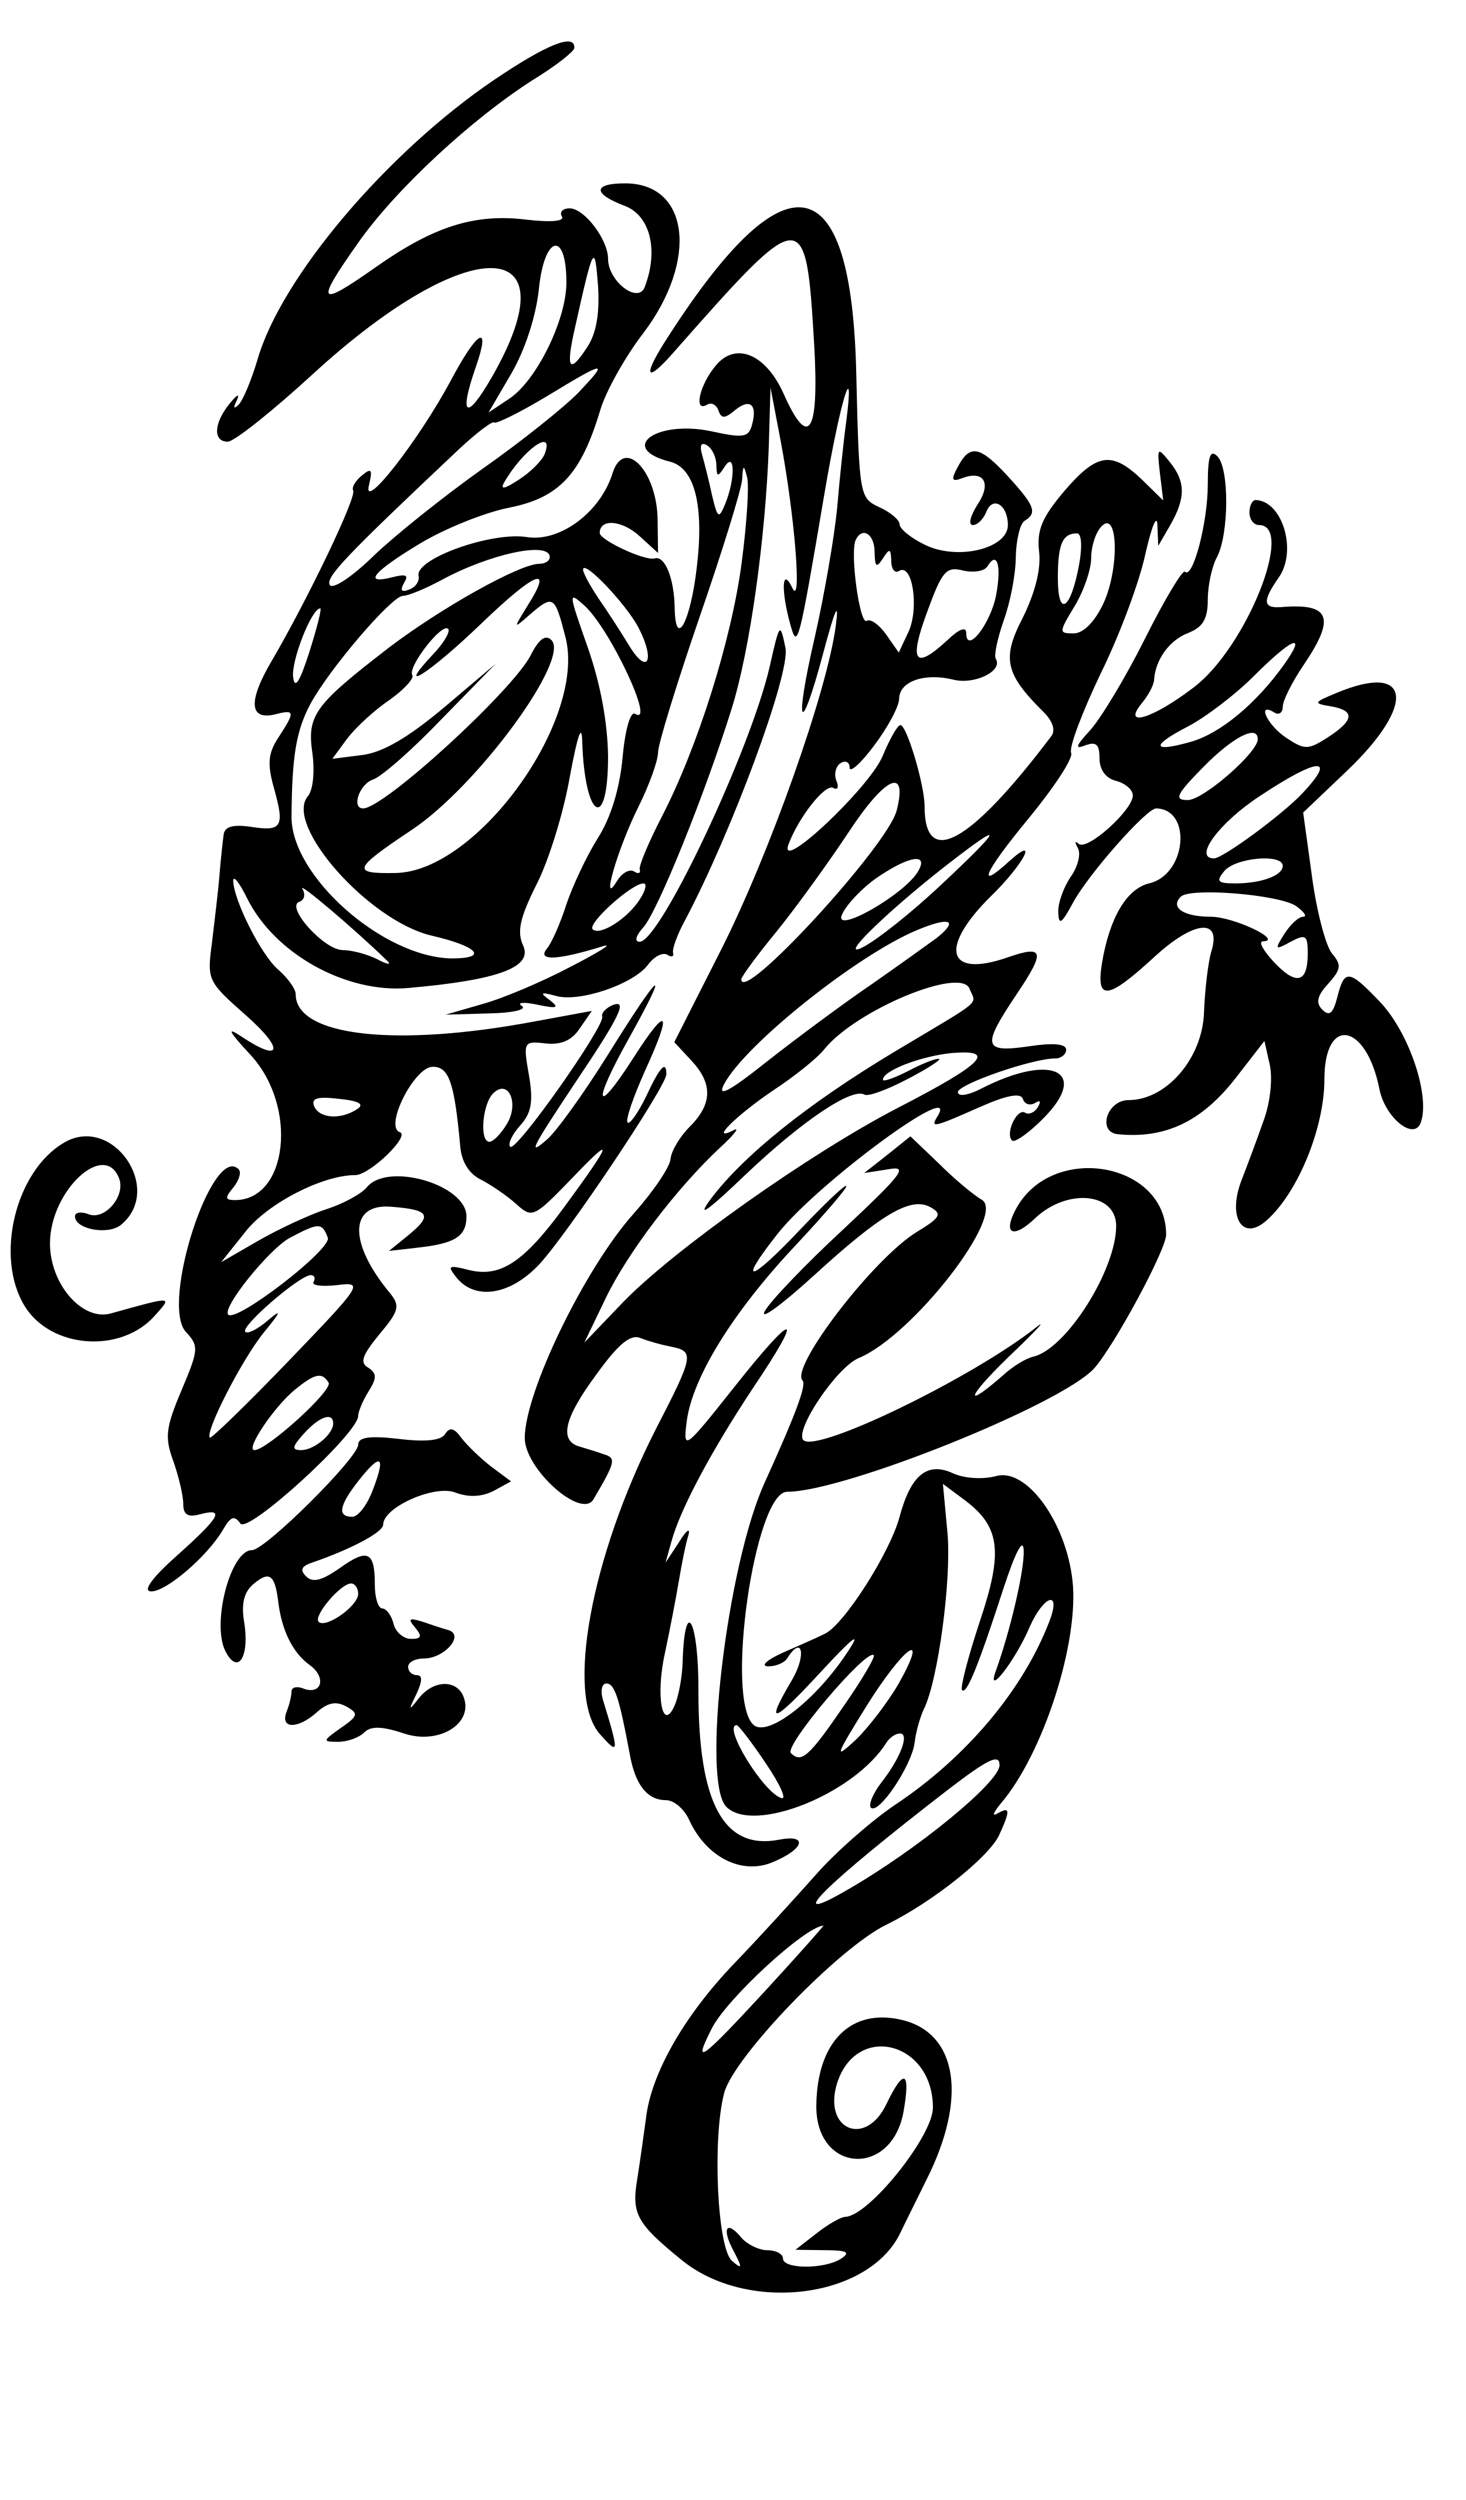 <?xml version="1.0" standalone="no"?>
<!DOCTYPE svg PUBLIC "-//W3C//DTD SVG 20010904//EN"
 "http://www.w3.org/TR/2001/REC-SVG-20010904/DTD/svg10.dtd">
<svg version="1.0" xmlns="http://www.w3.org/2000/svg"
 width="176pt" height="300pt" viewBox="0 0 176 300"
 preserveAspectRatio="xMidYMid meet">
<g transform="translate(0,300) scale(0.05,-0.05)"
fill="#000000" stroke="none">
<path d="M1186 5808 c-258 -175 -512 -475 -568 -672 -14 -47 -34 -95 -44 -106
-13 -13 -15 -10 -5 10 7 17 0 13 -18 -9 -38 -47 -40 -91 -4 -91 15 0 107 73
205 163 373 342 627 337 429 -8 -61 -106 -80 -95 -39 23 38 108 5 91 -60 -32
-78 -145 -213 -317 -196 -250 9 38 6 42 -17 23 -16 -13 -25 -29 -21 -36 9 -15
-108 -259 -195 -408 -58 -98 -55 -145 9 -129 46 12 47 6 7 -55 -25 -38 -28
-63 -11 -123 26 -93 19 -104 -57 -92 -42 6 -62 0 -64 -19 -2 -15 -7 -58 -10
-97 -3 -38 -12 -111 -18 -162 -12 -90 -11 -93 82 -175 93 -82 85 -115 -12 -50
-36 24 -30 12 23 -45 114 -124 89 -348 -38 -348 -24 0 -24 6 -4 30 14 17 20
37 13 44 -63 63 -188 -322 -127 -390 32 -34 31 -43 -10 -140 -38 -90 -41 -113
-20 -170 13 -37 24 -83 24 -103 0 -26 11 -33 40 -25 61 16 49 -6 -55 -99 -62
-55 -83 -86 -62 -86 36 -1 136 85 173 149 18 31 27 34 41 14 17 -27 283 216
283 258 0 10 11 37 25 59 20 32 20 43 -1 57 -21 12 -14 30 27 80 47 56 50 68
26 98 -101 121 -99 217 3 208 91 -7 99 -20 42 -67 l-48 -39 70 8 c89 10 116
27 116 75 0 76 -189 131 -239 70 -13 -16 -57 -40 -98 -53 -40 -13 -113 -47
-162 -75 l-90 -52 59 74 c54 68 185 135 263 135 35 0 133 95 107 103 -38 13
35 157 79 157 39 0 52 -37 66 -190 3 -38 21 -67 50 -81 25 -13 63 -39 84 -58
39 -35 42 -34 134 61 103 108 99 91 -17 -67 -98 -134 -154 -171 -229 -153 -51
13 -54 11 -30 -19 45 -54 128 -41 197 32 66 70 306 428 306 457 0 35 -16 17
-49 -54 -19 -39 -39 -67 -44 -62 -6 6 14 62 42 125 67 146 54 159 -29 29 -92
-143 -98 -109 -10 48 103 185 76 164 -49 -37 -58 -93 -124 -185 -147 -205 -48
-42 -39 -24 66 134 109 162 128 202 91 188 -16 -7 -28 -19 -25 -28 6 -23 -207
-326 -221 -312 -6 6 4 29 24 51 27 30 32 57 21 121 -14 80 -13 82 40 76 37 -4
63 7 82 36 l29 42 -136 -25 c-334 -63 -575 -36 -575 65 0 13 -19 39 -43 60
-41 36 -107 168 -107 213 1 13 15 -6 33 -42 66 -134 238 -229 387 -216 217 19
300 50 276 102 -15 33 -8 66 32 146 29 56 65 172 80 258 19 102 29 131 30 85
6 -186 62 -219 62 -35 -1 80 -18 174 -49 262 -46 131 -47 135 -8 100 62 -56
172 -291 122 -260 -11 7 -24 -37 -30 -104 -7 -75 -28 -145 -60 -195 -27 -43
-60 -114 -75 -158 -14 -44 -35 -93 -48 -108 -22 -29 29 -26 138 8 22 6 -14
-16 -80 -50 -66 -35 -160 -75 -210 -89 l-90 -26 103 3 c57 1 93 9 80 18 -13 8
4 10 37 3 48 -10 54 -8 30 11 -25 18 -22 20 15 10 56 -16 186 28 221 75 15 20
35 30 46 24 10 -7 17 -5 14 5 -2 9 10 43 28 76 113 213 254 594 242 655 -13
63 -14 61 -38 -45 -46 -200 -263 -660 -312 -660 -13 0 -10 14 9 35 34 38 148
320 212 525 44 141 81 408 89 630 l4 140 25 -131 c34 -182 51 -401 27 -349
-25 52 -27 -8 -4 -90 17 -60 20 -48 82 318 37 218 73 337 52 171 -6 -43 -16
-137 -22 -209 -7 -71 -31 -209 -53 -306 -51 -221 -36 -250 20 -40 28 105 38
127 30 66 -20 -157 -160 -551 -276 -780 l-112 -221 40 -43 c53 -56 52 -105 -3
-160 -24 -24 -44 -58 -46 -77 -1 -19 -41 -78 -89 -132 -117 -131 -261 -428
-261 -538 0 -74 136 -196 165 -147 53 90 55 99 25 108 -16 6 -44 14 -60 19
-48 15 -35 69 43 174 52 72 81 96 105 86 17 -7 49 -16 70 -20 60 -12 60 -18
-35 -202 -154 -304 -215 -634 -133 -728 47 -53 47 -47 8 81 -7 22 -3 40 8 40
20 0 31 -35 56 -169 13 -74 42 -111 87 -111 19 0 44 -21 56 -48 41 -89 126
-132 200 -101 77 32 86 68 15 54 -132 -25 -193 87 -193 354 1 173 -33 236 -38
71 -1 -33 -9 -78 -18 -100 -30 -72 -48 19 -24 125 11 52 26 129 33 171 7 42
17 92 23 110 5 19 -5 12 -22 -16 l-33 -50 14 50 c21 78 96 218 196 369 126
187 102 188 -46 1 -120 -151 -122 -152 -113 -80 14 104 109 259 259 419 72 77
128 142 124 145 -3 4 -53 -44 -111 -105 -122 -129 -152 -134 -54 -10 97 123
442 376 384 282 -18 -29 -10 -27 101 22 65 29 99 35 104 20 4 -13 17 -17 29
-10 13 8 15 4 7 -10 -8 -13 -22 -19 -31 -13 -19 11 -48 -50 -31 -67 6 -6 39
17 73 51 116 115 23 161 -148 73 -31 -16 -55 -19 -55 -8 0 19 179 81 234 81
14 0 26 10 26 21 0 14 -31 17 -90 8 -110 -16 -113 0 -29 125 70 104 66 119
-23 88 -145 -50 -164 24 -38 148 78 76 116 149 43 83 -81 -74 -59 -25 46 102
61 74 108 145 103 158 -6 13 27 99 71 191 45 91 93 220 107 286 15 66 28 98
29 70 l2 -50 29 50 c37 65 37 104 -1 151 -30 37 -31 36 -24 -26 l8 -66 -52 51
c-72 68 -107 63 -186 -29 -53 -63 -66 -93 -60 -145 5 -42 -10 -99 -39 -158
-51 -98 -43 -135 50 -227 22 -22 29 -44 18 -58 -195 -258 -304 -318 -304 -168
0 52 -43 195 -58 195 -7 0 -26 -34 -43 -75 -33 -77 -251 -282 -226 -212 24 65
89 148 108 136 10 -6 14 2 7 18 -6 16 -1 35 11 42 11 7 21 2 21 -11 0 -14 27
10 59 53 33 44 60 94 60 113 1 41 61 62 130 45 51 -13 120 21 102 50 -5 7 4
49 19 92 16 44 29 112 29 153 1 40 10 79 21 86 31 19 25 36 -39 106 -68 74
-92 79 -121 24 -17 -31 -15 -37 9 -28 53 21 73 -11 38 -63 -17 -27 -23 -49
-11 -49 11 0 25 14 32 31 15 40 52 18 52 -31 0 -57 -122 -86 -200 -47 -33 16
-60 38 -60 49 0 10 -22 29 -49 41 -47 22 -48 27 -55 319 -11 508 -171 533
-462 74 -52 -83 -40 -94 23 -22 314 356 318 356 338 18 12 -212 -13 -252 -73
-118 -43 97 -116 127 -164 68 -39 -47 -53 -113 -20 -93 10 6 22 0 27 -14 7
-20 15 -20 39 0 36 30 55 15 42 -33 -8 -32 -20 -34 -98 -17 -133 28 -226 -41
-99 -73 59 -15 82 -105 64 -254 -15 -130 -51 -197 -53 -98 -1 71 -23 127 -48
120 -23 -7 -132 44 -132 61 0 35 53 31 95 -7 l45 -41 -1 79 c-1 117 -80 200
-108 113 -29 -94 -126 -166 -205 -154 -85 14 -270 -52 -261 -93 3 -13 -8 -28
-23 -33 -18 -7 -22 -2 -12 16 12 19 5 22 -27 14 -74 -19 -47 13 66 81 60 36
157 75 215 86 119 24 171 80 217 233 13 45 60 129 104 186 132 175 110 359
-44 359 -78 0 -78 -25 -1 -54 61 -23 82 -106 48 -195 -16 -41 -88 14 -88 68 0
46 -57 121 -92 121 -17 0 -25 -9 -19 -19 8 -12 -25 -15 -86 -8 -123 15 -222
-16 -362 -115 -138 -97 -145 -88 -42 58 90 129 276 301 425 395 52 32 95 66
95 74 2 36 -66 9 -193 -77z m174 -486 c0 -90 -73 -238 -139 -280 l-48 -32 55
94 c33 57 59 137 66 203 13 129 66 141 66 15z m50 -155 c-43 -66 -52 -53 -30
44 45 202 48 208 56 102 4 -65 -4 -113 -26 -146z m-21 -109 c-33 -34 -135
-116 -229 -182 -93 -66 -212 -161 -263 -210 -51 -50 -98 -81 -105 -70 -11 18
34 66 310 326 43 40 81 69 85 64 4 -4 61 24 126 63 143 87 150 87 76 9z m-81
-147 c-6 -16 -34 -44 -62 -62 -35 -23 -46 -25 -35 -6 45 78 121 132 97 68z
m412 -27 c1 -29 3 -30 20 -4 25 39 26 -29 1 -90 -15 -36 -18 -34 -31 20 -7 33
-18 77 -24 98 -7 24 -2 32 12 23 12 -7 22 -29 22 -47z m61 -233 c-24 -185
-106 -445 -192 -611 -31 -60 -55 -117 -53 -126 3 -10 -4 -12 -14 -5 -11 6 -29
-4 -41 -24 -40 -66 2 79 52 179 26 52 47 111 47 130 0 20 45 166 100 326 55
159 101 308 102 330 2 35 4 36 12 4 5 -20 -1 -111 -13 -203z m868 -100 c-21
-44 -48 -71 -71 -71 -36 0 -36 2 2 65 22 36 40 88 40 116 0 28 11 62 25 76 40
41 43 -103 4 -186z m-549 124 c1 -36 4 -39 20 -15 16 25 19 24 20 -6 0 -20 9
-31 19 -24 32 19 48 -88 23 -145 l-24 -51 -30 43 c-17 24 -38 39 -47 33 -17
-10 -41 167 -26 195 16 32 45 13 45 -30z m491 -30 c-20 -109 -51 -129 -51 -32
0 81 11 107 46 107 11 0 13 -32 5 -75z m-1271 18 c0 -9 -11 -16 -25 -16 -47 0
-236 -106 -361 -201 -179 -138 -197 -162 -184 -253 6 -44 2 -89 -11 -104 -57
-69 146 -298 296 -334 113 -26 139 -55 50 -55 -165 2 -387 198 -385 341 1 144
11 205 45 269 45 84 195 259 222 260 13 0 54 17 93 38 116 63 260 94 260 55z
m1072 -90 c-13 -70 -72 -145 -72 -92 0 16 -17 10 -46 -18 -78 -72 -92 -51 -48
68 36 99 46 110 86 100 25 -6 52 -2 59 10 23 38 34 3 21 -68z m-859 -79 c41
-79 22 -116 -22 -44 -20 33 -53 84 -74 114 -20 30 -37 61 -37 69 0 26 103 -82
133 -139z m-266 53 c-35 -57 -35 -57 5 -22 57 49 60 46 86 -55 50 -199 -213
-562 -408 -565 -107 -2 -103 9 38 103 157 104 382 410 336 456 -14 14 -30 3
-50 -37 -45 -86 -352 -367 -402 -367 -29 0 -9 58 23 69 20 6 94 71 165 145
l130 133 -124 -105 c-86 -72 -147 -108 -197 -114 l-71 -9 36 49 c20 26 65 68
101 92 35 25 60 52 55 60 -12 19 71 126 86 111 6 -6 -10 -34 -36 -61 -94 -100
-10 -47 114 72 132 127 176 144 113 45z m-524 -111 c-23 -72 -35 -91 -39 -62
-6 38 44 166 65 166 4 0 -8 -47 -26 -104z m1410 -381 c-21 -84 -373 -467 -373
-405 0 6 38 58 85 115 47 58 125 166 174 240 87 132 141 156 114 50z m107
-178 c-71 -67 -157 -135 -190 -151 -63 -31 80 105 229 218 115 88 100 63 -39
-67z m-55 33 c-31 -56 -207 -156 -183 -104 11 24 49 64 84 88 76 52 124 60 99
16z m-1275 -216 c11 -10 0 -9 -24 4 -24 12 -61 22 -83 22 -45 0 -139 105 -104
116 12 4 15 18 7 31 -11 19 126 -97 204 -173z m607 149 c-29 -47 -97 -90 -114
-73 -13 14 94 110 122 110 9 0 5 -17 -8 -37z m712 -94 c-22 -16 -93 -67 -159
-113 -66 -45 -178 -128 -248 -183 -93 -74 -121 -88 -103 -54 51 95 319 309
463 369 79 33 101 24 47 -19z m79 -122 c16 -40 37 -21 -182 -152 -208 -125
-361 -248 -440 -353 -35 -48 -7 -28 85 60 135 128 255 209 285 191 8 -5 55 12
104 38 50 26 83 48 74 48 -9 1 -43 -13 -75 -30 -32 -16 -59 -26 -59 -20 0 22
93 57 166 64 109 9 75 -26 -131 -132 -212 -110 -538 -341 -659 -466 l-93 -97
51 106 c53 110 171 265 275 362 34 31 48 50 33 42 -61 -31 4 34 94 95 52 34
108 79 124 100 77 94 328 198 348 144z m-1112 -326 c-14 -23 -32 -41 -41 -41
-24 0 -17 90 9 116 37 37 64 -25 32 -75z m-359 37 c-40 -26 -91 -22 -103 8 -7
19 9 23 60 17 49 -5 62 -13 43 -25z m-70 -308 c11 -27 -219 -204 -239 -185
-16 16 97 156 147 184 70 37 78 38 92 1z m-34 -106 c-6 -9 20 -12 56 -8 65 8
62 3 -116 -182 -101 -105 -186 -187 -189 -184 -13 12 77 188 130 253 41 50 43
57 10 29 -24 -21 -49 -34 -55 -28 -12 13 131 136 157 136 9 0 12 -7 7 -16z
m36 -242 c11 -18 -148 -162 -178 -162 -23 0 47 104 97 145 48 39 65 43 81 17z
m11 -98 c0 -26 -46 -64 -77 -64 -23 0 -22 8 7 40 37 41 70 52 70 24z"/>
<path d="M2900 4837 c0 -91 -36 -228 -55 -209 -5 6 -49 -67 -96 -161 -47 -94
-107 -193 -132 -220 -34 -37 -37 -46 -12 -36 27 10 35 3 35 -31 0 -27 15 -48
40 -54 22 -6 40 -21 40 -35 0 -35 -110 -134 -130 -116 -9 8 -10 4 -2 -10 8
-14 0 -45 -17 -69 -17 -25 -31 -63 -30 -85 1 -33 8 -28 35 22 37 69 177 227
200 227 87 -2 73 -159 -17 -180 -54 -13 -95 -83 -113 -191 -15 -92 13 -89 124
13 97 90 165 96 138 13 -7 -25 -15 -89 -17 -143 -3 -111 -90 -212 -181 -212
-53 0 -76 -78 -25 -82 114 -11 201 31 282 135 l69 89 13 -58 c7 -33 1 -92 -16
-136 -15 -43 -39 -107 -53 -143 -33 -89 5 -145 62 -93 75 67 138 222 138 338
0 153 100 136 132 -23 13 -68 82 -125 99 -82 24 63 -27 216 -97 290 -75 79
-86 80 -103 12 -10 -39 -19 -47 -36 -30 -16 16 -13 33 14 62 31 35 33 45 9 73
-15 19 -37 102 -48 186 l-21 152 105 100 c168 160 154 262 -25 187 -56 -23
-56 -25 -14 -32 59 -10 57 -33 -6 -74 -48 -31 -56 -31 -100 -2 -46 30 -73 88
-29 61 11 -7 20 0 20 14 0 15 23 60 50 100 78 115 64 149 -55 139 -43 -3 -44
15 -4 72 44 64 8 183 -56 185 -8 0 -15 -13 -15 -30 0 -16 10 -30 23 -30 87 0
-31 -294 -156 -389 -99 -76 -175 -99 -125 -38 15 18 28 42 29 55 3 49 37 96
82 113 35 14 47 33 47 80 0 34 10 80 22 102 29 55 30 213 1 242 -17 17 -23 1
-23 -68z m183 -432 c-67 -94 -153 -165 -223 -185 -95 -27 -98 -10 -7 37 42 22
113 76 157 120 93 93 130 108 73 28z m-63 -179 c0 -32 -131 -146 -168 -146
-34 0 -28 13 38 80 71 72 130 102 130 66z m107 -130 c-48 -51 -191 -156 -212
-156 -51 0 12 86 112 151 139 92 184 94 100 5z m-47 -174 c0 -23 -51 -42 -114
-42 -43 0 -47 5 -26 30 27 32 140 42 140 12z m33 -97 c19 -14 26 -25 16 -25
-11 0 -31 -19 -45 -41 -24 -38 -23 -40 15 -19 36 19 41 16 41 -28 0 -71 -27
-78 -81 -21 -25 27 -38 49 -27 50 51 1 -69 59 -125 59 -65 0 -98 22 -72 48 22
23 240 5 278 -23z"/>
<path d="M154 3258 c-117 -68 -167 -274 -95 -392 63 -103 232 -115 313 -23 42
47 45 47 -106 5 -68 -19 -146 70 -146 168 0 126 131 248 166 156 16 -42 -34
-101 -73 -86 -18 7 -33 5 -33 -5 0 -31 80 -46 111 -20 103 86 -21 265 -137
197z"/>
<path d="M2131 3229 l-56 -44 58 9 c49 9 35 -10 -108 -144 -91 -84 -176 -173
-189 -197 -12 -23 40 15 116 84 164 150 235 192 282 166 29 -16 24 -25 -32
-59 -104 -63 -306 -326 -275 -357 10 -10 -16 -80 -91 -245 -91 -200 -152 -718
-92 -778 66 -66 309 32 385 155 8 12 22 21 32 21 23 0 2 -58 -45 -118 -20 -26
-31 -53 -25 -60 18 -18 97 99 105 155 3 28 14 64 22 81 34 67 67 311 57 423
l-11 118 47 -35 c91 -66 99 -125 41 -297 -28 -85 -47 -158 -42 -163 11 -11 39
58 100 246 29 88 47 121 48 89 2 -46 -32 -192 -67 -289 -24 -66 47 25 81 105
34 77 77 91 48 15 -63 -165 -200 -328 -372 -442 -56 -38 -142 -113 -190 -168
-49 -55 -137 -152 -198 -215 -118 -124 -197 -262 -209 -369 -5 -36 -14 -102
-21 -146 -14 -83 -1 -106 106 -193 157 -129 448 -94 525 63 8 17 37 75 64 130
98 195 74 349 -57 382 -124 31 -207 -51 -208 -207 0 -159 179 -171 209 -15 18
100 2 109 -40 22 -50 -107 -154 -63 -119 49 47 146 230 99 230 -59 0 -68 -153
-259 -210 -262 -11 0 -42 -18 -70 -40 l-50 -39 70 -1 c53 0 63 -5 40 -20 -39
-26 -140 -26 -140 0 0 11 -17 20 -38 20 -20 0 -48 14 -62 30 -36 44 -48 22
-18 -33 21 -40 20 -44 -4 -23 -36 29 -48 295 -19 404 24 87 276 349 391 404
108 53 244 161 269 214 27 59 27 70 -4 52 -14 -8 -10 2 8 24 102 119 189 389
172 536 -16 140 -110 269 -182 250 -33 -9 -77 -6 -104 6 -62 29 -102 -3 -129
-104 -23 -86 -134 -260 -180 -281 -16 -8 -61 -28 -100 -45 -38 -17 -55 -32
-36 -33 18 0 39 8 46 19 36 58 47 9 12 -51 -67 -113 -48 -108 71 21 74 80 96
97 65 50 -76 -118 -193 -209 -228 -180 -70 58 2 560 80 560 137 0 659 210 737
296 49 55 173 285 173 321 0 175 -275 222 -361 61 -32 -60 -6 -72 47 -21 77
72 194 61 194 -19 0 -106 -121 -297 -200 -314 -17 -4 -48 -23 -70 -43 -98 -86
-89 -55 11 42 62 59 93 92 70 74 -153 -122 -530 -305 -562 -273 -22 23 80 175
133 197 130 54 356 346 295 380 -19 11 -65 49 -102 86 l-69 66 -55 -44z m-103
-1320 c-86 -126 -104 -141 -129 -116 -17 17 181 251 199 235 4 -4 -27 -57 -70
-119z m130 51 c-25 -43 -71 -104 -103 -135 -53 -49 -50 -41 25 80 90 144 153
189 78 55z m-319 -192 c34 -50 51 -88 37 -83 -44 14 -142 175 -107 175 4 0 36
-41 70 -92z m561 -4 c0 -41 -198 -203 -365 -299 -162 -94 -56 11 245 243 93
71 120 84 120 56z m-563 -542 c-157 -170 -174 -181 -128 -90 35 70 222 243
268 247 3 1 -60 -70 -140 -157z"/>
<path d="M1069 2559 c-9 -16 -47 -20 -112 -12 -70 8 -97 4 -97 -14 0 -31 -223
-253 -255 -253 -52 0 -98 -179 -63 -244 30 -57 58 -11 44 73 -7 43 0 71 23 90
38 32 51 22 59 -42 8 -69 35 -124 76 -153 41 -30 28 -73 -16 -56 -15 6 -28 3
-28 -7 0 -10 -5 -32 -12 -49 -16 -42 28 -42 74 0 25 22 45 26 69 13 31 -17 29
-23 -13 -52 -44 -31 -44 -33 -6 -33 22 0 50 10 62 22 16 16 42 16 96 -2 84
-28 168 24 143 88 -16 42 -72 41 -107 -3 -25 -32 -26 -31 -6 10 14 30 15 45 1
45 -12 0 -21 9 -21 20 0 11 17 20 38 20 49 0 98 56 59 68 -15 4 -44 14 -65 21
-30 9 -33 6 -15 -15 17 -21 15 -27 -10 -27 -18 0 -37 16 -42 36 -5 21 -18 37
-27 37 -10 0 -18 26 -18 57 0 80 -17 88 -84 40 -43 -30 -65 -36 -81 -20 -16
16 -11 25 17 34 90 31 168 72 168 90 0 42 124 97 174 77 32 -12 63 -10 91 4
l42 23 -47 35 c-26 20 -58 51 -72 69 -17 24 -28 27 -39 10z m-174 -135 c-13
-35 -35 -64 -49 -64 -37 0 -32 27 16 88 53 67 65 59 33 -24z m-35 -249 c0 -29
-78 -84 -95 -67 -13 14 53 92 78 92 9 0 17 -11 17 -25z"/>
</g>
</svg>
